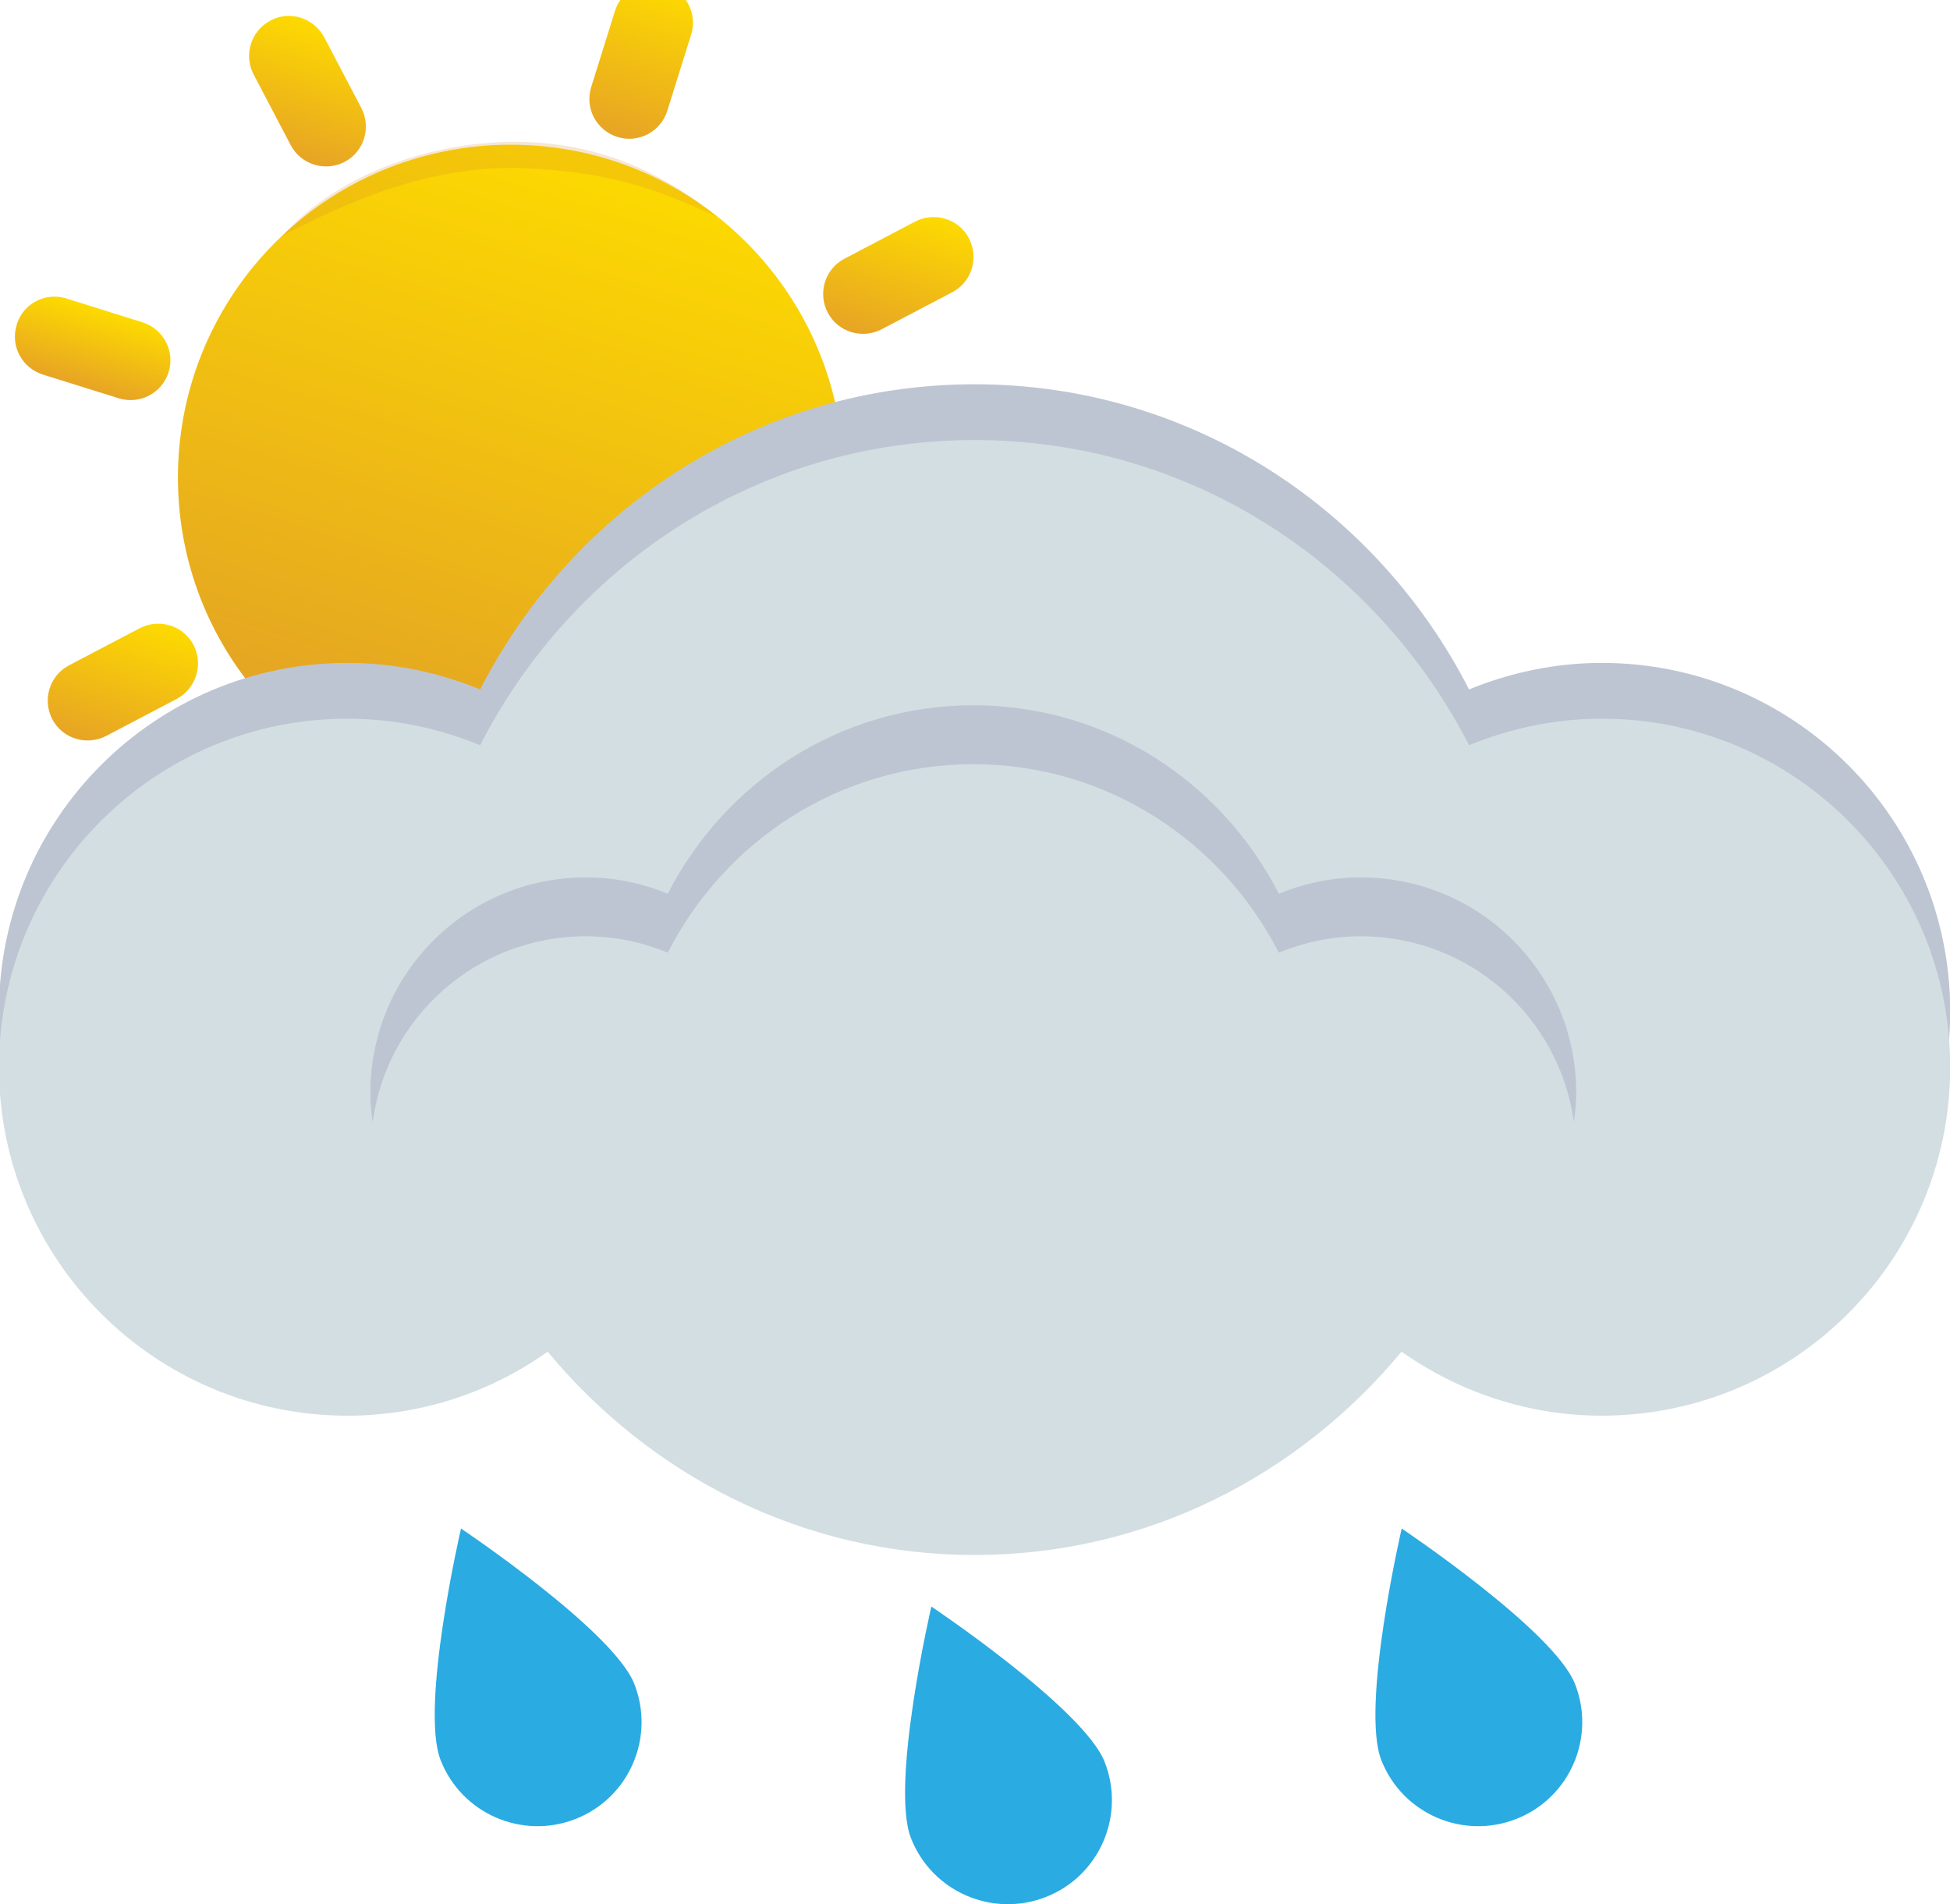 <?xml version="1.0" encoding="UTF-8" standalone="no"?>
<!-- Created with Inkscape (http://www.inkscape.org/) -->

<svg
   width="45.269mm"
   height="44.205mm"
   viewBox="0 0 45.269 44.205"
   version="1.1"
   id="svg5"
   xml:space="preserve"
   xmlns="http://www.w3.org/2000/svg"
   xmlns:svg="http://www.w3.org/2000/svg"><defs
     id="defs2"><linearGradient
       x1="0"
       y1="0"
       x2="1"
       y2="0"
       gradientUnits="userSpaceOnUse"
       gradientTransform="matrix(-13.043,-41.808,-41.808,13.043,1588.076,1776.679)"
       spreadMethod="pad"
       id="linearGradient705"><stop
         style="stop-opacity:1;stop-color:#fdda00"
         offset="0"
         id="stop701" /><stop
         style="stop-opacity:1;stop-color:#e2a026"
         offset="1"
         id="stop703" /></linearGradient><linearGradient
       x1="0"
       y1="0"
       x2="1"
       y2="0"
       gradientUnits="userSpaceOnUse"
       gradientTransform="matrix(-2.662,-8.532,-8.532,2.662,1608.373,1773.343)"
       spreadMethod="pad"
       id="linearGradient725"><stop
         style="stop-opacity:1;stop-color:#fdda00"
         offset="0"
         id="stop721" /><stop
         style="stop-opacity:1;stop-color:#e7a425"
         offset="1"
         id="stop723" /></linearGradient><linearGradient
       x1="0"
       y1="0"
       x2="1"
       y2="0"
       gradientUnits="userSpaceOnUse"
       gradientTransform="matrix(-2.662,-8.532,-8.532,2.662,1557.369,1746.59)"
       spreadMethod="pad"
       id="linearGradient745"><stop
         style="stop-opacity:1;stop-color:#fdda00"
         offset="0"
         id="stop741" /><stop
         style="stop-opacity:1;stop-color:#e7a425"
         offset="1"
         id="stop743" /></linearGradient><linearGradient
       x1="0"
       y1="0"
       x2="1"
       y2="0"
       gradientUnits="userSpaceOnUse"
       gradientTransform="matrix(-1.559,-4.998,-4.998,1.559,1609.82,1749.621)"
       spreadMethod="pad"
       id="linearGradient765"><stop
         style="stop-opacity:1;stop-color:#fdda00"
         offset="0"
         id="stop761" /><stop
         style="stop-opacity:1;stop-color:#e7a425"
         offset="1"
         id="stop763" /></linearGradient><linearGradient
       x1="0"
       y1="0"
       x2="1"
       y2="0"
       gradientUnits="userSpaceOnUse"
       gradientTransform="matrix(-1.561,-5.002,-5.002,1.561,1554.835,1766.771)"
       spreadMethod="pad"
       id="linearGradient785"><stop
         style="stop-opacity:1;stop-color:#fdda00"
         offset="0"
         id="stop781" /><stop
         style="stop-opacity:1;stop-color:#e7a425"
         offset="1"
         id="stop783" /></linearGradient><linearGradient
       x1="0"
       y1="0"
       x2="1"
       y2="0"
       gradientUnits="userSpaceOnUse"
       gradientTransform="matrix(-2.662,-8.532,-8.532,2.662,1569.518,1785.462)"
       spreadMethod="pad"
       id="linearGradient805"><stop
         style="stop-opacity:1;stop-color:#fdda00"
         offset="0"
         id="stop801" /><stop
         style="stop-opacity:1;stop-color:#e7a425"
         offset="1"
         id="stop803" /></linearGradient><linearGradient
       x1="0"
       y1="0"
       x2="1"
       y2="0"
       gradientUnits="userSpaceOnUse"
       gradientTransform="matrix(-2.662,-8.532,-8.532,2.662,1596.258,1734.46)"
       spreadMethod="pad"
       id="linearGradient825"><stop
         style="stop-opacity:1;stop-color:#fdda00"
         offset="0"
         id="stop821" /><stop
         style="stop-opacity:1;stop-color:#e7a425"
         offset="1"
         id="stop823" /></linearGradient><linearGradient
       x1="0"
       y1="0"
       x2="1"
       y2="0"
       gradientUnits="userSpaceOnUse"
       gradientTransform="matrix(-3.118,-9.996,-9.996,3.118,1574.539,1733.201)"
       spreadMethod="pad"
       id="linearGradient845"><stop
         style="stop-opacity:1;stop-color:#fdda00"
         offset="0"
         id="stop841" /><stop
         style="stop-opacity:1;stop-color:#e7a425"
         offset="1"
         id="stop843" /></linearGradient><linearGradient
       x1="0"
       y1="0"
       x2="1"
       y2="0"
       gradientUnits="userSpaceOnUse"
       gradientTransform="matrix(-3.118,-9.996,-9.996,3.118,1591.688,1788.19)"
       spreadMethod="pad"
       id="linearGradient865"><stop
         style="stop-opacity:1;stop-color:#fdda00"
         offset="0"
         id="stop861" /><stop
         style="stop-opacity:1;stop-color:#e7a425"
         offset="1"
         id="stop863" /></linearGradient><clipPath
       clipPathUnits="userSpaceOnUse"
       id="clipPath883"><path
         d="m 1567.85,1740.15 h 28.87 v -6.18 h -28.87 z"
         id="path881" /></clipPath><clipPath
       clipPathUnits="userSpaceOnUse"
       id="clipPath899"><path
         d="m 1566.54,1777.86 h 28.57 v -6.17 h -28.57 z"
         id="path897" /></clipPath><clipPath
       clipPathUnits="userSpaceOnUse"
       id="clipPath919"><path
         d="m 1550.04,1725.67 h 122.91 v -36.55 h -122.91 z"
         id="path917" /></clipPath><clipPath
       clipPathUnits="userSpaceOnUse"
       id="clipPath24794"><path
         d="m 1565.745,1785.828 c -1.283,-0.667 -1.771,-2.258 -1.104,-3.542 v 0 l 2.438,-4.645 c 0.668,-1.283 2.259,-1.771 3.542,-1.104 v 0 c 1.283,0.668 1.771,2.259 1.104,3.542 v 0 l -2.438,4.645 c -0.483,0.894 -1.388,1.414 -2.326,1.414 v 0 c -0.41,0 -0.826,-0.1 -1.216,-0.31"
         id="path24796"
         style="stroke-width:1" /></clipPath><clipPath
       clipPathUnits="userSpaceOnUse"
       id="clipPath24814"><path
         d="m 1559.662,1755.775 c 0,-12.091 9.802,-21.892 21.893,-21.892 v 0 c 12.089,0 21.891,9.801 21.891,21.892 v 0 c 0,12.09 -9.802,21.892 -21.891,21.892 v 0 c -12.091,0 -21.893,-9.802 -21.893,-21.892"
         id="path24816"
         style="stroke-width:1" /></clipPath><clipPath
       clipPathUnits="userSpaceOnUse"
       id="clipPath24821"><path
         d="m 1592.487,1734.833 c -1.283,-0.668 -1.77,-2.259 -1.103,-3.542 v 0 l 2.438,-4.645 c 0.668,-1.284 2.259,-1.772 3.541,-1.104 v 0 c 1.284,0.667 1.771,2.258 1.105,3.542 v 0 l -2.439,4.645 c -0.465,0.894 -1.379,1.402 -2.325,1.402 v 0 c -0.411,0 -0.828,-0.096 -1.217,-0.298"
         id="path24823"
         style="stroke-width:1" /></clipPath><clipPath
       clipPathUnits="userSpaceOnUse"
       id="clipPath24834"><path
         d="m 1608.142,1772.61 -4.644,-2.438 c -1.284,-0.667 -1.772,-2.258 -1.104,-3.541 v 0 c 0.667,-1.284 2.258,-1.771 3.542,-1.104 v 0 l 4.645,2.438 c 1.283,0.668 1.771,2.259 1.103,3.542 v 0 c -0.465,0.894 -1.378,1.402 -2.323,1.402 v 0 c -0.412,0 -0.829,-0.096 -1.219,-0.299"
         id="path24836"
         style="stroke-width:1" /></clipPath><clipPath
       clipPathUnits="userSpaceOnUse"
       id="clipPath24871"><path
         d="m 1557.148,1745.869 -4.646,-2.438 c -1.284,-0.668 -1.771,-2.259 -1.104,-3.543 v 0 c 0.668,-1.282 2.258,-1.77 3.542,-1.103 v 0 l 4.646,2.438 c 1.257,0.668 1.77,2.259 1.103,3.541 v 0 c -0.465,0.895 -1.379,1.403 -2.325,1.403 v 0 c -0.411,0 -0.828,-0.096 -1.216,-0.298"
         id="path24873"
         style="stroke-width:1" /></clipPath><clipPath
       clipPathUnits="userSpaceOnUse"
       id="clipPath24878"><path
         d="m 1604.037,1748.691 c -0.437,-1.385 0.333,-2.848 1.719,-3.285 v 0 l 5.005,-1.565 c 1.386,-0.437 2.848,0.334 3.285,1.719 v 0 c 0.436,1.386 -0.334,2.849 -1.72,3.286 v 0 l -5.004,1.565 c -0.263,0.083 -0.529,0.122 -0.79,0.122 v 0 c -1.114,0 -2.142,-0.719 -2.495,-1.842"
         id="path24880"
         style="stroke-width:1" /></clipPath><clipPath
       clipPathUnits="userSpaceOnUse"
       id="clipPath24888"><path
         d="M -2.2440947e-6,2048 H 2048 V -1.1811023e-5 H -2.2440947e-6 Z"
         id="path24890"
         style="stroke-width:1" /></clipPath><clipPath
       clipPathUnits="userSpaceOnUse"
       id="clipPath24895"><path
         d="m 1588.406,1786.469 -1.565,-5.004 c -0.436,-1.386 0.334,-2.849 1.719,-3.286 v 0 c 1.386,-0.435 2.85,0.334 3.286,1.72 v 0 l 1.565,5.005 c 0.437,1.386 -0.334,2.849 -1.72,3.285 v 0 c -0.262,0.083 -0.528,0.122 -0.789,0.122 v 0 c -1.114,0 -2.142,-0.718 -2.496,-1.842"
         id="path24897"
         style="stroke-width:1" /></clipPath><clipPath
       clipPathUnits="userSpaceOnUse"
       id="clipPath24901"><path
         d="M -1654.339,303.312 H 393.661 V -1744.688 H -1654.339 Z"
         id="path24903"
         style="stroke-width:1" /></clipPath><clipPath
       clipPathUnits="userSpaceOnUse"
       id="clipPath24927"><path
         d="m 1549.063,1765.835 c -0.437,-1.386 0.334,-2.848 1.72,-3.285 v 0 l 5.004,-1.565 c 1.361,-0.411 2.823,0.333 3.26,1.719 v 0 c 0.436,1.386 -0.334,2.848 -1.72,3.285 v 0 l -5.004,1.566 c -0.258,0.083 -0.521,0.122 -0.78,0.122 v 0 c -1.107,0 -2.147,-0.719 -2.48,-1.842"
         id="path24929"
         style="stroke-width:1" /></clipPath><clipPath
       clipPathUnits="userSpaceOnUse"
       id="clipPath24933"><path
         d="M -1577.936,375.532 H 470.065 V -1672.468 H -1577.936 Z"
         id="path24935"
         style="stroke-width:1" /></clipPath><clipPath
       clipPathUnits="userSpaceOnUse"
       id="clipPath24943"><path
         d="M -2.2440947e-6,2048 H 2048 V -1.1811023e-5 H -2.2440947e-6 Z"
         id="path24945"
         style="stroke-width:1" /></clipPath><clipPath
       clipPathUnits="userSpaceOnUse"
       id="clipPath24953"><path
         d="M -2.2440947e-6,2048 H 2048 V -1.1811023e-5 H -2.2440947e-6 Z"
         id="path24955"
         style="stroke-width:1" /></clipPath><clipPath
       clipPathUnits="userSpaceOnUse"
       id="clipPath24959"><path
         d="M -1608.887,380.665 H 439.113 v -2048 H -1608.887 Z"
         id="path24961"
         style="stroke-width:1" /></clipPath><clipPath
       clipPathUnits="userSpaceOnUse"
       id="clipPath24965"><path
         d="M -1654.339,306.982 H 393.661 v -2048 H -1654.339 Z"
         id="path24967"
         style="stroke-width:1" /></clipPath><clipPath
       clipPathUnits="userSpaceOnUse"
       id="clipPath24971"><path
         d="m -1587.483,321.303 h 2048 v -2048 h -2048 z"
         id="path24973"
         style="stroke-width:1" /></clipPath><clipPath
       clipPathUnits="userSpaceOnUse"
       id="clipPath24977"><path
         d="m -1639.838,375.532 h 2048 V -1672.468 h -2048 z"
         id="path24979"
         style="stroke-width:1" /></clipPath><clipPath
       clipPathUnits="userSpaceOnUse"
       id="clipPath25028"><path
         d="m 1571.263,1731.496 -1.566,-5.004 c -0.436,-1.386 0.334,-2.849 1.72,-3.285 v 0 c 1.386,-0.437 2.849,0.334 3.285,1.719 v 0 l 1.565,5.005 c 0.437,1.386 -0.334,2.848 -1.719,3.284 v 0 c -0.263,0.083 -0.528,0.123 -0.789,0.123 v 0 c -1.115,0 -2.143,-0.719 -2.496,-1.842"
         id="path25030"
         style="stroke-width:1" /></clipPath></defs><g
     id="g25669"
     transform="translate(-766.43,-91.613)"><g
       id="g699"
       transform="matrix(0.353,0,0,-0.353,220,722.489)"
       clip-path="url(#clipPath24814)"><path
         d="m 1559.662,1755.775 c 0,-12.091 9.802,-21.892 21.893,-21.892 v 0 c 12.089,0 21.891,9.801 21.891,21.892 v 0 c 0,12.09 -9.802,21.892 -21.891,21.892 v 0 c -12.091,0 -21.893,-9.802 -21.893,-21.892"
         style="fill:url(#linearGradient705);stroke:none"
         id="path707" /></g><g
       id="g719"
       transform="matrix(0.353,0,0,-0.353,220,722.489)"
       clip-path="url(#clipPath24834)"><path
         d="m 1608.142,1772.61 -4.644,-2.438 c -1.284,-0.667 -1.772,-2.258 -1.104,-3.541 v 0 c 0.667,-1.284 2.258,-1.771 3.542,-1.104 v 0 l 4.645,2.438 c 1.283,0.668 1.771,2.259 1.103,3.542 v 0 c -0.465,0.894 -1.378,1.402 -2.323,1.402 v 0 c -0.412,0 -0.829,-0.096 -1.219,-0.299"
         style="fill:url(#linearGradient725);stroke:none"
         id="path727" /></g><g
       id="g739"
       transform="matrix(0.353,0,0,-0.353,220,722.489)"
       clip-path="url(#clipPath24871)"><path
         d="m 1557.148,1745.869 -4.646,-2.438 c -1.284,-0.668 -1.771,-2.259 -1.104,-3.543 v 0 c 0.668,-1.282 2.258,-1.77 3.542,-1.103 v 0 l 4.646,2.438 c 1.257,0.668 1.77,2.259 1.103,3.541 v 0 c -0.465,0.895 -1.379,1.403 -2.325,1.403 v 0 c -0.411,0 -0.828,-0.096 -1.216,-0.298"
         style="fill:url(#linearGradient745);stroke:none"
         id="path747" /></g><g
       id="g759"
       transform="matrix(0.353,0,0,-0.353,220,722.489)"
       clip-path="url(#clipPath24878)"><path
         d="m 1604.037,1748.691 c -0.437,-1.385 0.333,-2.848 1.719,-3.285 v 0 l 5.005,-1.565 c 1.386,-0.437 2.848,0.334 3.285,1.719 v 0 c 0.436,1.386 -0.334,2.849 -1.72,3.286 v 0 l -5.004,1.565 c -0.263,0.083 -0.529,0.122 -0.79,0.122 v 0 c -1.114,0 -2.142,-0.719 -2.495,-1.842"
         style="fill:url(#linearGradient765);stroke:none"
         id="path767" /></g><g
       id="g779"
       transform="matrix(0.353,0,0,-0.353,220,722.489)"
       clip-path="url(#clipPath24927)"><path
         d="m 1549.063,1765.835 c -0.437,-1.386 0.334,-2.848 1.72,-3.285 v 0 l 5.004,-1.565 c 1.361,-0.411 2.823,0.333 3.26,1.719 v 0 c 0.436,1.386 -0.334,2.848 -1.72,3.285 v 0 l -5.004,1.566 c -0.258,0.083 -0.521,0.122 -0.78,0.122 v 0 c -1.107,0 -2.147,-0.719 -2.48,-1.842"
         style="fill:url(#linearGradient785);stroke:none"
         id="path787" /></g><g
       id="g799"
       transform="matrix(0.353,0,0,-0.353,220,722.489)"
       clip-path="url(#clipPath24794)"><path
         d="m 1565.745,1785.828 c -1.283,-0.667 -1.771,-2.258 -1.104,-3.542 v 0 l 2.438,-4.645 c 0.668,-1.283 2.259,-1.771 3.542,-1.104 v 0 c 1.283,0.668 1.771,2.259 1.104,3.542 v 0 l -2.438,4.645 c -0.483,0.894 -1.388,1.414 -2.326,1.414 v 0 c -0.41,0 -0.826,-0.1 -1.216,-0.31"
         style="fill:url(#linearGradient805);stroke:none"
         id="path807" /></g><g
       id="g819"
       transform="matrix(0.353,0,0,-0.353,220,722.489)"
       clip-path="url(#clipPath24821)"><path
         d="m 1592.487,1734.833 c -1.283,-0.668 -1.77,-2.259 -1.103,-3.542 v 0 l 2.438,-4.645 c 0.668,-1.284 2.259,-1.772 3.541,-1.104 v 0 c 1.284,0.667 1.771,2.258 1.105,3.542 v 0 l -2.439,4.645 c -0.465,0.894 -1.379,1.402 -2.325,1.402 v 0 c -0.411,0 -0.828,-0.096 -1.217,-0.298"
         style="fill:url(#linearGradient825);stroke:none"
         id="path827" /></g><g
       id="g839"
       transform="matrix(0.353,0,0,-0.353,220,722.489)"
       clip-path="url(#clipPath25028)"><path
         d="m 1571.263,1731.496 -1.566,-5.004 c -0.436,-1.386 0.334,-2.849 1.72,-3.285 v 0 c 1.386,-0.437 2.849,0.334 3.285,1.719 v 0 l 1.565,5.005 c 0.437,1.386 -0.334,2.848 -1.719,3.284 v 0 c -0.263,0.083 -0.528,0.123 -0.789,0.123 v 0 c -1.115,0 -2.143,-0.719 -2.496,-1.842"
         style="fill:url(#linearGradient845);stroke:none"
         id="path847" /></g><g
       id="g859"
       transform="matrix(0.353,0,0,-0.353,220,722.489)"
       clip-path="url(#clipPath24895)"><path
         d="m 1588.406,1786.469 -1.565,-5.004 c -0.436,-1.386 0.334,-2.849 1.719,-3.286 v 0 c 1.386,-0.435 2.85,0.334 3.286,1.72 v 0 l 1.565,5.005 c 0.437,1.386 -0.334,2.849 -1.72,3.285 v 0 c -0.262,0.083 -0.528,0.122 -0.789,0.122 v 0 c -1.114,0 -2.142,-0.718 -2.496,-1.842"
         style="fill:url(#linearGradient865);stroke:none"
         id="path867" /></g><g
       id="g891"
       transform="matrix(0.353,0,0,-0.353,220,722.489)"
       clip-path="url(#clipPath24888)"><g
         clip-path="url(#clipPath883)"
         opacity="0.5"
         id="g889"><g
           transform="translate(1580.579,1733.986)"
           id="g887"><path
             d="M 0,0 C 5.672,-0.18 12.242,1.873 16.143,6.159 11.985,4.029 6.544,1.54 0.308,1.745 -5.929,1.95 -9.265,3.388 -12.73,4.927 -9.855,2.566 -5.749,0.18 0,0"
             style="fill:#d48129;fill-opacity:1;fill-rule:nonzero;stroke:none"
             id="path885" /></g></g></g><g
       id="g907"
       transform="matrix(0.353,0,0,-0.353,220,722.489)"
       clip-path="url(#clipPath24943)"><g
         clip-path="url(#clipPath899)"
         opacity="0.2"
         id="g905"><g
           transform="translate(1582.504,1777.846)"
           id="g903"><path
             d="m 0,0 c -5.621,0.18 -12.114,-1.874 -15.963,-6.159 4.106,2.13 9.495,4.619 15.681,4.44 C 5.903,-1.925 9.162,-3.362 12.601,-4.902 9.727,-2.566 5.698,-0.18 0,0"
             style="fill:#d48129;fill-opacity:1;fill-rule:nonzero;stroke:none"
             id="path901" /></g></g></g><path
       d="m 0,0 c -3.08,0 -6.031,-0.642 -8.726,-1.745 -6.057,11.857 -18.273,20.069 -32.517,20.069 -14.244,0 -26.46,-8.212 -32.517,-20.069 -2.695,1.103 -5.62,1.745 -8.726,1.745 -12.652,0 -22.918,-10.266 -22.918,-22.918 0,-12.653 10.266,-22.919 22.918,-22.919 4.902,0 9.445,1.566 13.166,4.209 6.724,-8.11 16.733,-13.371 28.077,-13.371 11.344,0 21.353,5.261 28.077,13.371 3.721,-2.618 8.264,-4.209 13.166,-4.209 12.653,0 22.918,10.266 22.918,22.919 C 22.918,-10.266 12.653,0 0,0"
       style="fill:#bdc5d2;fill-opacity:1;fill-rule:nonzero;stroke:none"
       id="path911"
       transform="matrix(0.353,0,0,-0.353,803.614,107.002)"
       clip-path="url(#clipPath24901)" /><g
       id="g927"
       transform="matrix(0.353,0,0,-0.353,220,722.489)"
       clip-path="url(#clipPath24953)"><g
         clip-path="url(#clipPath919)"
         opacity="0.05"
         id="g925"><g
           transform="translate(1616.124,1724.875)"
           id="g923"><path
             d="m 0,0 c -24.689,2.49 -47.813,-0.95 -66.086,-8.649 2.284,-10.266 11.421,-17.94 22.354,-17.94 4.902,0 9.444,1.566 13.166,4.209 6.724,-8.11 16.733,-13.371 28.077,-13.371 11.343,0 21.352,5.261 28.077,13.371 3.721,-2.617 8.264,-4.209 13.165,-4.209 7.341,0 13.859,3.465 18.068,8.855 C 41.269,-8.649 21.687,-2.182 0,0"
             style="fill:#a8a9ad;fill-opacity:1;fill-rule:nonzero;stroke:none"
             id="path921" /></g></g></g><path
       d="m 0,0 c -3.08,0 -6.031,-0.642 -8.726,-1.745 -6.082,11.857 -18.273,20.069 -32.517,20.069 -14.244,0 -26.46,-8.212 -32.517,-20.069 -2.695,1.103 -5.62,1.745 -8.726,1.745 -12.652,0 -22.918,-10.266 -22.918,-22.918 0,-12.653 10.266,-22.919 22.918,-22.919 4.902,0 9.445,1.566 13.166,4.209 6.724,-8.11 16.733,-13.371 28.077,-13.371 11.344,0 21.353,5.261 28.077,13.371 3.721,-2.618 8.264,-4.209 13.166,-4.209 12.653,0 22.918,10.266 22.918,22.919 C 22.918,-10.266 12.653,0 0,0"
       style="fill:#d3dee2;fill-opacity:1;fill-rule:nonzero;stroke:none"
       id="path931"
       transform="matrix(0.353,0,0,-0.353,803.614,108.297)"
       clip-path="url(#clipPath24965)" /><path
       d="m 0,0 c 1.925,0 3.721,-0.385 5.39,-1.078 3.747,7.34 11.292,12.396 20.095,12.396 8.803,0 16.348,-5.081 20.095,-12.396 1.668,0.693 3.491,1.078 5.39,1.078 7.16,0 13.063,-5.312 14.013,-12.216 0.077,0.641 0.154,1.283 0.154,1.925 0,7.827 -6.34,14.166 -14.167,14.166 -1.899,0 -3.722,-0.385 -5.39,-1.078 C 41.833,10.138 34.288,15.193 25.485,15.193 16.682,15.193 9.137,10.112 5.39,2.797 3.721,3.49 1.925,3.875 0,3.875 c -7.828,0 -14.167,-6.339 -14.167,-14.166 0,-0.668 0.052,-1.309 0.154,-1.925 C -13.089,-5.312 -7.186,0 0,0"
       style="fill:#bdc5d2;fill-opacity:1;fill-rule:nonzero;stroke:none"
       id="path935"
       transform="matrix(0.353,0,0,-0.353,780.029,113.349)"
       clip-path="url(#clipPath24971)" /><path
       d="m 0,0 c 1.386,-3.516 5.364,-5.235 8.88,-3.85 3.516,1.386 5.236,5.364 3.85,8.88 C 11.344,8.546 1.335,15.245 1.335,15.245 1.335,15.245 -1.386,3.516 0,0"
       style="fill:#2aabe2;fill-opacity:1;fill-rule:nonzero;stroke:none"
       id="path939"
       transform="matrix(0.353,0,0,-0.353,798.499,132.479)"
       clip-path="url(#clipPath24977)" /><path
       d="m 0,0 c 1.386,-3.516 5.364,-5.235 8.88,-3.85 3.516,1.386 5.236,5.364 3.85,8.88 C 11.344,8.546 1.335,15.245 1.335,15.245 1.335,15.245 -1.386,3.516 0,0"
       style="fill:#2aabe2;fill-opacity:1;fill-rule:nonzero;stroke:none"
       id="path943"
       transform="matrix(0.353,0,0,-0.353,776.661,132.479)"
       clip-path="url(#clipPath24933)" /><path
       d="m 0,0 c 1.386,-3.516 5.364,-5.236 8.88,-3.85 3.516,1.386 5.236,5.364 3.85,8.88 C 11.344,8.546 1.335,15.245 1.335,15.245 1.335,15.245 -1.386,3.516 0,0"
       style="fill:#2aabe2;fill-opacity:1;fill-rule:nonzero;stroke:none"
       id="path947"
       transform="matrix(0.353,0,0,-0.353,787.58,134.29)"
       clip-path="url(#clipPath24959)" /></g></svg>
